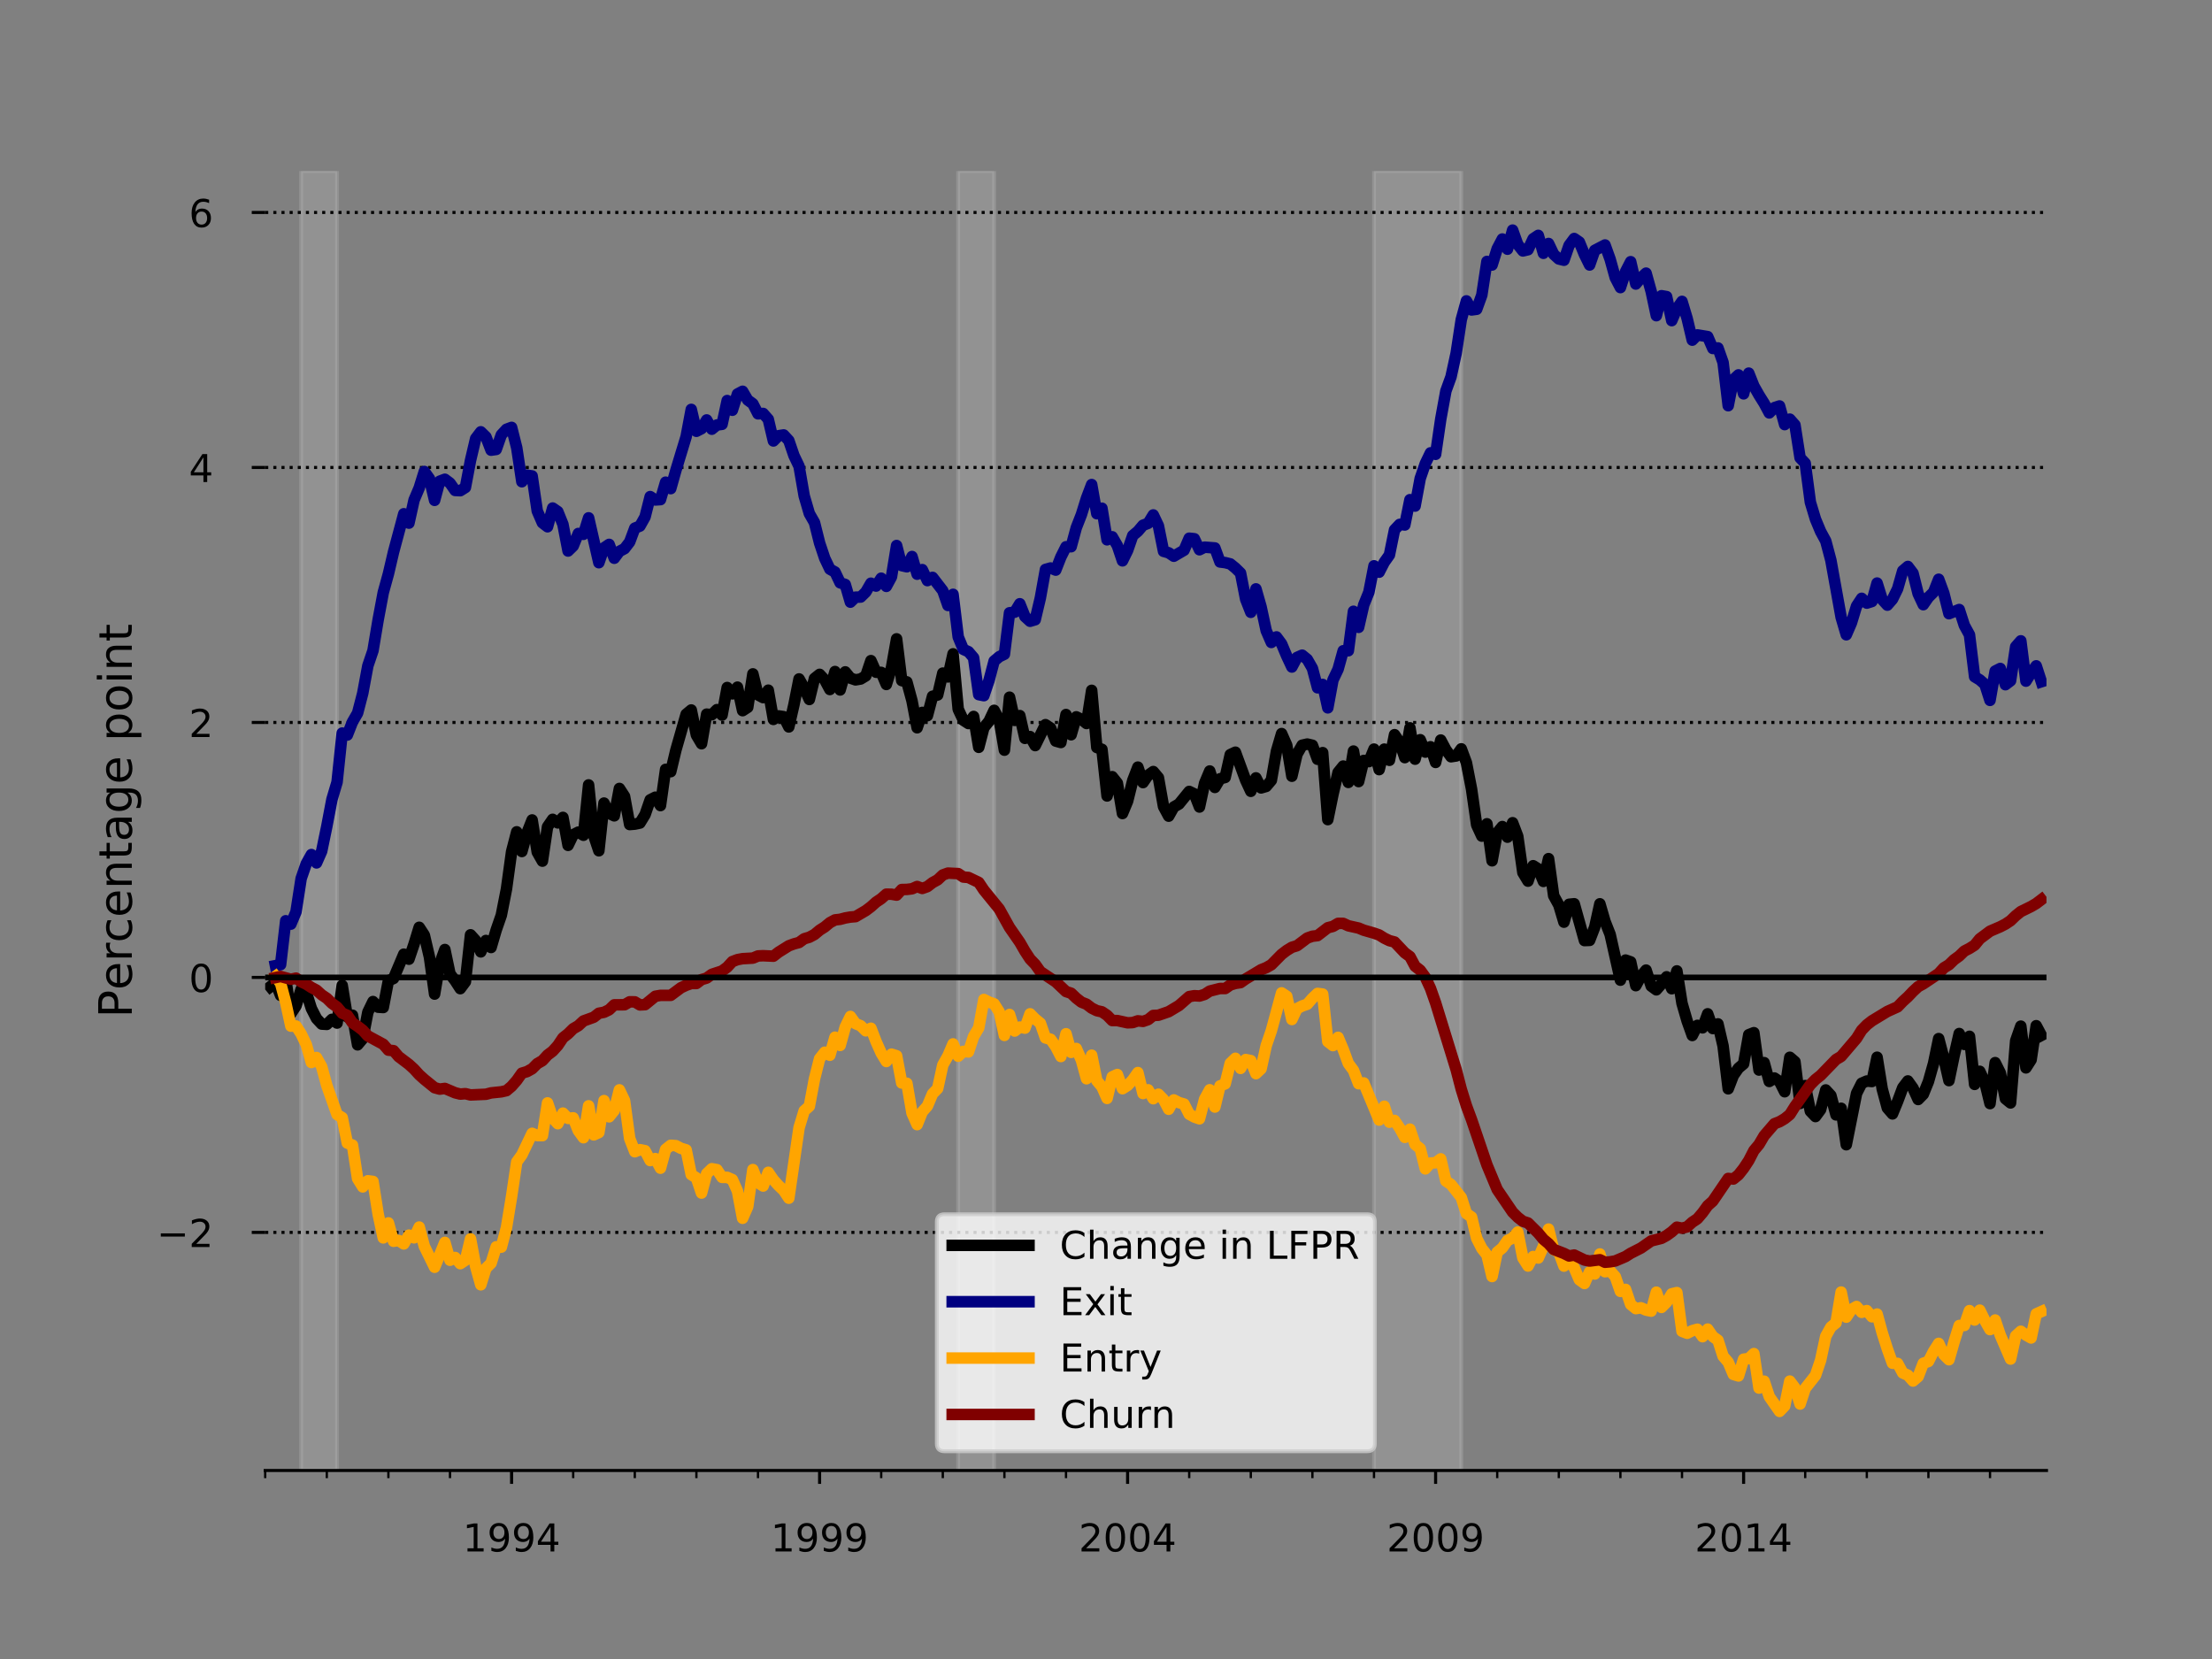 <?xml version="1.0" encoding="utf-8" standalone="no"?>
<!DOCTYPE svg PUBLIC "-//W3C//DTD SVG 1.1//EN"
  "http://www.w3.org/Graphics/SVG/1.1/DTD/svg11.dtd">
<!-- Created with matplotlib (http://matplotlib.org/) -->
<svg height="432pt" version="1.1" viewBox="0 0 576 432" width="576pt" xmlns="http://www.w3.org/2000/svg" xmlns:xlink="http://www.w3.org/1999/xlink">
 <rect x="0" y="0" width="576" height="432" fill="#808080" stroke="none"/>
 <defs>
  <style type="text/css">
*{stroke-linecap:butt;stroke-linejoin:round;}
  </style>
 </defs>
 <g id="figure_1">
  <g id="patch_1">
   <path d="M 0 432 
L 576 432 
L 576 0 
L 0 0 
z
" style="fill:none;"/>
  </g>
  <g id="axes_1">
   <g id="patch_2">
    <path d="M 69.056 382.902 
L 532.9 382.902 
L 532.9 44.54 
L 69.056 44.54 
z
" style="fill:none;"/>
   </g>
   <g id="PolyCollection_1">
    <path clip-path="url(#pd1d2428b4b)" d="M 78.413 44.54 
L 78.413 382.902 
L 79.75 382.902 
L 81.086 382.902 
L 82.423 382.902 
L 83.76 382.902 
L 85.097 382.902 
L 86.433 382.902 
L 87.77 382.902 
L 87.77 44.54 
L 87.77 44.54 
L 86.433 44.54 
L 85.097 44.54 
L 83.76 44.54 
L 82.423 44.54 
L 81.086 44.54 
L 79.75 44.54 
L 78.413 44.54 
z
" style="fill:#bbbbbb;fill-opacity:0.3;stroke:#bbbbbb;stroke-opacity:0.3;"/>
    <path clip-path="url(#pd1d2428b4b)" d="M 249.514 44.54 
L 249.514 382.902 
L 250.851 382.902 
L 252.187 382.902 
L 253.524 382.902 
L 254.861 382.902 
L 256.198 382.902 
L 257.534 382.902 
L 258.871 382.902 
L 258.871 44.54 
L 258.871 44.54 
L 257.534 44.54 
L 256.198 44.54 
L 254.861 44.54 
L 253.524 44.54 
L 252.187 44.54 
L 250.851 44.54 
L 249.514 44.54 
z
" style="fill:#bbbbbb;fill-opacity:0.3;stroke:#bbbbbb;stroke-opacity:0.3;"/>
    <path clip-path="url(#pd1d2428b4b)" d="M 357.789 44.54 
L 357.789 382.902 
L 359.126 382.902 
L 360.462 382.902 
L 361.799 382.902 
L 363.136 382.902 
L 364.472 382.902 
L 365.809 382.902 
L 367.146 382.902 
L 368.483 382.902 
L 369.819 382.902 
L 371.156 382.902 
L 372.493 382.902 
L 373.83 382.902 
L 375.166 382.902 
L 376.503 382.902 
L 377.84 382.902 
L 379.176 382.902 
L 380.513 382.902 
L 380.513 44.54 
L 380.513 44.54 
L 379.176 44.54 
L 377.84 44.54 
L 376.503 44.54 
L 375.166 44.54 
L 373.83 44.54 
L 372.493 44.54 
L 371.156 44.54 
L 369.819 44.54 
L 368.483 44.54 
L 367.146 44.54 
L 365.809 44.54 
L 364.472 44.54 
L 363.136 44.54 
L 361.799 44.54 
L 360.462 44.54 
L 359.126 44.54 
L 357.789 44.54 
z
" style="fill:#bbbbbb;fill-opacity:0.3;stroke:#bbbbbb;stroke-opacity:0.3;"/>
   </g>
   <g id="matplotlib.axis_1">
    <g id="xtick_1">
     <g id="line2d_1">
      <defs>
       <path d="M 0 0 
L 0 3.5 
" id="m3ea25b9826" style="stroke:#000000;stroke-width:0.8;"/>
      </defs>
      <g>
       <use style="stroke:#000000;stroke-width:0.8;" x="133.219" xlink:href="#m3ea25b9826" y="382.902"/>
      </g>
     </g>
     <g id="text_1">
      <!-- 1994 -->
      <defs>
       <path d="M 12.406 8.297 
L 28.516 8.297 
L 28.516 63.922 
L 10.984 60.406 
L 10.984 69.391 
L 28.422 72.906 
L 38.281 72.906 
L 38.281 8.297 
L 54.391 8.297 
L 54.391 0 
L 12.406 0 
z
" id="DejaVuSans-31"/>
       <path d="M 10.984 1.516 
L 10.984 10.5 
Q 14.703 8.734 18.5 7.812 
Q 22.312 6.891 25.984 6.891 
Q 35.75 6.891 40.891 13.453 
Q 46.047 20.016 46.781 33.406 
Q 43.953 29.203 39.594 26.953 
Q 35.25 24.703 29.984 24.703 
Q 19.047 24.703 12.672 31.312 
Q 6.297 37.938 6.297 49.422 
Q 6.297 60.641 12.938 67.422 
Q 19.578 74.219 30.609 74.219 
Q 43.266 74.219 49.922 64.516 
Q 56.594 54.828 56.594 36.375 
Q 56.594 19.141 48.406 8.859 
Q 40.234 -1.422 26.422 -1.422 
Q 22.703 -1.422 18.891 -0.688 
Q 15.094 0.047 10.984 1.516 
z
M 30.609 32.422 
Q 37.25 32.422 41.125 36.953 
Q 45.016 41.5 45.016 49.422 
Q 45.016 57.281 41.125 61.844 
Q 37.25 66.406 30.609 66.406 
Q 23.969 66.406 20.094 61.844 
Q 16.219 57.281 16.219 49.422 
Q 16.219 41.5 20.094 36.953 
Q 23.969 32.422 30.609 32.422 
z
" id="DejaVuSans-39"/>
       <path d="M 37.797 64.312 
L 12.891 25.391 
L 37.797 25.391 
z
M 35.203 72.906 
L 47.609 72.906 
L 47.609 25.391 
L 58.016 25.391 
L 58.016 17.188 
L 47.609 17.188 
L 47.609 0 
L 37.797 0 
L 37.797 17.188 
L 4.891 17.188 
L 4.891 26.703 
z
" id="DejaVuSans-34"/>
      </defs>
      <g transform="translate(120.494 404)scale(0.1 -0.1)">
       <use xlink:href="#DejaVuSans-31"/>
       <use x="63.623" xlink:href="#DejaVuSans-39"/>
       <use x="127.246" xlink:href="#DejaVuSans-39"/>
       <use x="190.869" xlink:href="#DejaVuSans-34"/>
      </g>
     </g>
    </g>
    <g id="xtick_2">
     <g id="line2d_2">
      <g>
       <use style="stroke:#000000;stroke-width:0.8;" x="213.422" xlink:href="#m3ea25b9826" y="382.902"/>
      </g>
     </g>
     <g id="text_2">
      <!-- 1999 -->
      <g transform="translate(200.697 404)scale(0.1 -0.1)">
       <use xlink:href="#DejaVuSans-31"/>
       <use x="63.623" xlink:href="#DejaVuSans-39"/>
       <use x="127.246" xlink:href="#DejaVuSans-39"/>
       <use x="190.869" xlink:href="#DejaVuSans-39"/>
      </g>
     </g>
    </g>
    <g id="xtick_3">
     <g id="line2d_3">
      <g>
       <use style="stroke:#000000;stroke-width:0.8;" x="293.626" xlink:href="#m3ea25b9826" y="382.902"/>
      </g>
     </g>
     <g id="text_3">
      <!-- 2004 -->
      <defs>
       <path d="M 19.188 8.297 
L 53.609 8.297 
L 53.609 0 
L 7.328 0 
L 7.328 8.297 
Q 12.938 14.109 22.625 23.891 
Q 32.328 33.688 34.812 36.531 
Q 39.547 41.844 41.422 45.531 
Q 43.312 49.219 43.312 52.781 
Q 43.312 58.594 39.234 62.25 
Q 35.156 65.922 28.609 65.922 
Q 23.969 65.922 18.812 64.312 
Q 13.672 62.703 7.812 59.422 
L 7.812 69.391 
Q 13.766 71.781 18.938 73 
Q 24.125 74.219 28.422 74.219 
Q 39.75 74.219 46.484 68.547 
Q 53.219 62.891 53.219 53.422 
Q 53.219 48.922 51.531 44.891 
Q 49.859 40.875 45.406 35.406 
Q 44.188 33.984 37.641 27.219 
Q 31.109 20.453 19.188 8.297 
z
" id="DejaVuSans-32"/>
       <path d="M 31.781 66.406 
Q 24.172 66.406 20.328 58.906 
Q 16.5 51.422 16.5 36.375 
Q 16.5 21.391 20.328 13.891 
Q 24.172 6.391 31.781 6.391 
Q 39.453 6.391 43.281 13.891 
Q 47.125 21.391 47.125 36.375 
Q 47.125 51.422 43.281 58.906 
Q 39.453 66.406 31.781 66.406 
z
M 31.781 74.219 
Q 44.047 74.219 50.516 64.516 
Q 56.984 54.828 56.984 36.375 
Q 56.984 17.969 50.516 8.266 
Q 44.047 -1.422 31.781 -1.422 
Q 19.531 -1.422 13.062 8.266 
Q 6.594 17.969 6.594 36.375 
Q 6.594 54.828 13.062 64.516 
Q 19.531 74.219 31.781 74.219 
z
" id="DejaVuSans-30"/>
      </defs>
      <g transform="translate(280.901 404)scale(0.1 -0.1)">
       <use xlink:href="#DejaVuSans-32"/>
       <use x="63.623" xlink:href="#DejaVuSans-30"/>
       <use x="127.246" xlink:href="#DejaVuSans-30"/>
       <use x="190.869" xlink:href="#DejaVuSans-34"/>
      </g>
     </g>
    </g>
    <g id="xtick_4">
     <g id="line2d_4">
      <g>
       <use style="stroke:#000000;stroke-width:0.8;" x="373.83" xlink:href="#m3ea25b9826" y="382.902"/>
      </g>
     </g>
     <g id="text_4">
      <!-- 2009 -->
      <g transform="translate(361.105 404)scale(0.1 -0.1)">
       <use xlink:href="#DejaVuSans-32"/>
       <use x="63.623" xlink:href="#DejaVuSans-30"/>
       <use x="127.246" xlink:href="#DejaVuSans-30"/>
       <use x="190.869" xlink:href="#DejaVuSans-39"/>
      </g>
     </g>
    </g>
    <g id="xtick_5">
     <g id="line2d_5">
      <g>
       <use style="stroke:#000000;stroke-width:0.8;" x="454.033" xlink:href="#m3ea25b9826" y="382.902"/>
      </g>
     </g>
     <g id="text_5">
      <!-- 2014 -->
      <g transform="translate(441.308 404)scale(0.1 -0.1)">
       <use xlink:href="#DejaVuSans-32"/>
       <use x="63.623" xlink:href="#DejaVuSans-30"/>
       <use x="127.246" xlink:href="#DejaVuSans-31"/>
       <use x="190.869" xlink:href="#DejaVuSans-34"/>
      </g>
     </g>
    </g>
    <g id="xtick_6">
     <g id="line2d_6">
      <defs>
       <path d="M 0 0 
L 0 2 
" id="md180c9fee5" style="stroke:#000000;stroke-width:0.6;"/>
      </defs>
      <g>
       <use style="stroke:#000000;stroke-width:0.6;" x="69.056" xlink:href="#md180c9fee5" y="382.902"/>
      </g>
     </g>
    </g>
    <g id="xtick_7">
     <g id="line2d_7">
      <g>
       <use style="stroke:#000000;stroke-width:0.6;" x="85.097" xlink:href="#md180c9fee5" y="382.902"/>
      </g>
     </g>
    </g>
    <g id="xtick_8">
     <g id="line2d_8">
      <g>
       <use style="stroke:#000000;stroke-width:0.6;" x="101.137" xlink:href="#md180c9fee5" y="382.902"/>
      </g>
     </g>
    </g>
    <g id="xtick_9">
     <g id="line2d_9">
      <g>
       <use style="stroke:#000000;stroke-width:0.6;" x="117.178" xlink:href="#md180c9fee5" y="382.902"/>
      </g>
     </g>
    </g>
    <g id="xtick_10">
     <g id="line2d_10">
      <g>
       <use style="stroke:#000000;stroke-width:0.6;" x="133.219" xlink:href="#md180c9fee5" y="382.902"/>
      </g>
     </g>
    </g>
    <g id="xtick_11">
     <g id="line2d_11">
      <g>
       <use style="stroke:#000000;stroke-width:0.6;" x="149.26" xlink:href="#md180c9fee5" y="382.902"/>
      </g>
     </g>
    </g>
    <g id="xtick_12">
     <g id="line2d_12">
      <g>
       <use style="stroke:#000000;stroke-width:0.6;" x="165.3" xlink:href="#md180c9fee5" y="382.902"/>
      </g>
     </g>
    </g>
    <g id="xtick_13">
     <g id="line2d_13">
      <g>
       <use style="stroke:#000000;stroke-width:0.6;" x="181.341" xlink:href="#md180c9fee5" y="382.902"/>
      </g>
     </g>
    </g>
    <g id="xtick_14">
     <g id="line2d_14">
      <g>
       <use style="stroke:#000000;stroke-width:0.6;" x="197.382" xlink:href="#md180c9fee5" y="382.902"/>
      </g>
     </g>
    </g>
    <g id="xtick_15">
     <g id="line2d_15">
      <g>
       <use style="stroke:#000000;stroke-width:0.6;" x="213.422" xlink:href="#md180c9fee5" y="382.902"/>
      </g>
     </g>
    </g>
    <g id="xtick_16">
     <g id="line2d_16">
      <g>
       <use style="stroke:#000000;stroke-width:0.6;" x="229.463" xlink:href="#md180c9fee5" y="382.902"/>
      </g>
     </g>
    </g>
    <g id="xtick_17">
     <g id="line2d_17">
      <g>
       <use style="stroke:#000000;stroke-width:0.6;" x="245.504" xlink:href="#md180c9fee5" y="382.902"/>
      </g>
     </g>
    </g>
    <g id="xtick_18">
     <g id="line2d_18">
      <g>
       <use style="stroke:#000000;stroke-width:0.6;" x="261.545" xlink:href="#md180c9fee5" y="382.902"/>
      </g>
     </g>
    </g>
    <g id="xtick_19">
     <g id="line2d_19">
      <g>
       <use style="stroke:#000000;stroke-width:0.6;" x="277.585" xlink:href="#md180c9fee5" y="382.902"/>
      </g>
     </g>
    </g>
    <g id="xtick_20">
     <g id="line2d_20">
      <g>
       <use style="stroke:#000000;stroke-width:0.6;" x="293.626" xlink:href="#md180c9fee5" y="382.902"/>
      </g>
     </g>
    </g>
    <g id="xtick_21">
     <g id="line2d_21">
      <g>
       <use style="stroke:#000000;stroke-width:0.6;" x="309.667" xlink:href="#md180c9fee5" y="382.902"/>
      </g>
     </g>
    </g>
    <g id="xtick_22">
     <g id="line2d_22">
      <g>
       <use style="stroke:#000000;stroke-width:0.6;" x="325.707" xlink:href="#md180c9fee5" y="382.902"/>
      </g>
     </g>
    </g>
    <g id="xtick_23">
     <g id="line2d_23">
      <g>
       <use style="stroke:#000000;stroke-width:0.6;" x="341.748" xlink:href="#md180c9fee5" y="382.902"/>
      </g>
     </g>
    </g>
    <g id="xtick_24">
     <g id="line2d_24">
      <g>
       <use style="stroke:#000000;stroke-width:0.6;" x="357.789" xlink:href="#md180c9fee5" y="382.902"/>
      </g>
     </g>
    </g>
    <g id="xtick_25">
     <g id="line2d_25">
      <g>
       <use style="stroke:#000000;stroke-width:0.6;" x="373.83" xlink:href="#md180c9fee5" y="382.902"/>
      </g>
     </g>
    </g>
    <g id="xtick_26">
     <g id="line2d_26">
      <g>
       <use style="stroke:#000000;stroke-width:0.6;" x="389.87" xlink:href="#md180c9fee5" y="382.902"/>
      </g>
     </g>
    </g>
    <g id="xtick_27">
     <g id="line2d_27">
      <g>
       <use style="stroke:#000000;stroke-width:0.6;" x="405.911" xlink:href="#md180c9fee5" y="382.902"/>
      </g>
     </g>
    </g>
    <g id="xtick_28">
     <g id="line2d_28">
      <g>
       <use style="stroke:#000000;stroke-width:0.6;" x="421.952" xlink:href="#md180c9fee5" y="382.902"/>
      </g>
     </g>
    </g>
    <g id="xtick_29">
     <g id="line2d_29">
      <g>
       <use style="stroke:#000000;stroke-width:0.6;" x="437.992" xlink:href="#md180c9fee5" y="382.902"/>
      </g>
     </g>
    </g>
    <g id="xtick_30">
     <g id="line2d_30">
      <g>
       <use style="stroke:#000000;stroke-width:0.6;" x="454.033" xlink:href="#md180c9fee5" y="382.902"/>
      </g>
     </g>
    </g>
    <g id="xtick_31">
     <g id="line2d_31">
      <g>
       <use style="stroke:#000000;stroke-width:0.6;" x="470.074" xlink:href="#md180c9fee5" y="382.902"/>
      </g>
     </g>
    </g>
    <g id="xtick_32">
     <g id="line2d_32">
      <g>
       <use style="stroke:#000000;stroke-width:0.6;" x="486.115" xlink:href="#md180c9fee5" y="382.902"/>
      </g>
     </g>
    </g>
    <g id="xtick_33">
     <g id="line2d_33">
      <g>
       <use style="stroke:#000000;stroke-width:0.6;" x="502.155" xlink:href="#md180c9fee5" y="382.902"/>
      </g>
     </g>
    </g>
    <g id="xtick_34">
     <g id="line2d_34">
      <g>
       <use style="stroke:#000000;stroke-width:0.6;" x="518.196" xlink:href="#md180c9fee5" y="382.902"/>
      </g>
     </g>
    </g>
   </g>
   <g id="matplotlib.axis_2">
    <g id="ytick_1">
     <g id="line2d_35">
      <path clip-path="url(#pd1d2428b4b)" d="M 69.056 320.921 
L 532.9 320.921 
" style="fill:none;stroke:#000000;stroke-dasharray:0.8,1.32;stroke-dashoffset:0;stroke-width:0.8;"/>
     </g>
     <g id="line2d_36">
      <defs>
       <path d="M 0 0 
L -3.5 0 
" id="mddd166039e" style="stroke:#000000;stroke-width:0.8;"/>
      </defs>
      <g>
       <use style="stroke:#000000;stroke-width:0.8;" x="69.056" xlink:href="#mddd166039e" y="320.921"/>
      </g>
     </g>
     <g id="text_6">
      <!-- −2 -->
      <defs>
       <path d="M 10.594 35.5 
L 73.188 35.5 
L 73.188 27.203 
L 10.594 27.203 
z
" id="DejaVuSans-2212"/>
      </defs>
      <g transform="translate(40.814 324.72)scale(0.1 -0.1)">
       <use xlink:href="#DejaVuSans-2212"/>
       <use x="83.789" xlink:href="#DejaVuSans-32"/>
      </g>
     </g>
    </g>
    <g id="ytick_2">
     <g id="line2d_37">
      <path clip-path="url(#pd1d2428b4b)" d="M 69.056 254.522 
L 532.9 254.522 
" style="fill:none;stroke:#000000;stroke-dasharray:0.8,1.32;stroke-dashoffset:0;stroke-width:0.8;"/>
     </g>
     <g id="line2d_38">
      <g>
       <use style="stroke:#000000;stroke-width:0.8;" x="69.056" xlink:href="#mddd166039e" y="254.522"/>
      </g>
     </g>
     <g id="text_7">
      <!-- 0 -->
      <g transform="translate(49.193 258.322)scale(0.1 -0.1)">
       <use xlink:href="#DejaVuSans-30"/>
      </g>
     </g>
    </g>
    <g id="ytick_3">
     <g id="line2d_39">
      <path clip-path="url(#pd1d2428b4b)" d="M 69.056 188.124 
L 532.9 188.124 
" style="fill:none;stroke:#000000;stroke-dasharray:0.8,1.32;stroke-dashoffset:0;stroke-width:0.8;"/>
     </g>
     <g id="line2d_40">
      <g>
       <use style="stroke:#000000;stroke-width:0.8;" x="69.056" xlink:href="#mddd166039e" y="188.124"/>
      </g>
     </g>
     <g id="text_8">
      <!-- 2 -->
      <g transform="translate(49.193 191.923)scale(0.1 -0.1)">
       <use xlink:href="#DejaVuSans-32"/>
      </g>
     </g>
    </g>
    <g id="ytick_4">
     <g id="line2d_41">
      <path clip-path="url(#pd1d2428b4b)" d="M 69.056 121.726 
L 532.9 121.726 
" style="fill:none;stroke:#000000;stroke-dasharray:0.8,1.32;stroke-dashoffset:0;stroke-width:0.8;"/>
     </g>
     <g id="line2d_42">
      <g>
       <use style="stroke:#000000;stroke-width:0.8;" x="69.056" xlink:href="#mddd166039e" y="121.726"/>
      </g>
     </g>
     <g id="text_9">
      <!-- 4 -->
      <g transform="translate(49.193 125.525)scale(0.1 -0.1)">
       <use xlink:href="#DejaVuSans-34"/>
      </g>
     </g>
    </g>
    <g id="ytick_5">
     <g id="line2d_43">
      <path clip-path="url(#pd1d2428b4b)" d="M 69.056 55.327 
L 532.9 55.327 
" style="fill:none;stroke:#000000;stroke-dasharray:0.8,1.32;stroke-dashoffset:0;stroke-width:0.8;"/>
     </g>
     <g id="line2d_44">
      <g>
       <use style="stroke:#000000;stroke-width:0.8;" x="69.056" xlink:href="#mddd166039e" y="55.327"/>
      </g>
     </g>
     <g id="text_10">
      <!-- 6 -->
      <defs>
       <path d="M 33.016 40.375 
Q 26.375 40.375 22.484 35.828 
Q 18.609 31.297 18.609 23.391 
Q 18.609 15.531 22.484 10.953 
Q 26.375 6.391 33.016 6.391 
Q 39.656 6.391 43.531 10.953 
Q 47.406 15.531 47.406 23.391 
Q 47.406 31.297 43.531 35.828 
Q 39.656 40.375 33.016 40.375 
z
M 52.594 71.297 
L 52.594 62.312 
Q 48.875 64.062 45.094 64.984 
Q 41.312 65.922 37.594 65.922 
Q 27.828 65.922 22.672 59.328 
Q 17.531 52.734 16.797 39.406 
Q 19.672 43.656 24.016 45.922 
Q 28.375 48.188 33.594 48.188 
Q 44.578 48.188 50.953 41.516 
Q 57.328 34.859 57.328 23.391 
Q 57.328 12.156 50.688 5.359 
Q 44.047 -1.422 33.016 -1.422 
Q 20.359 -1.422 13.672 8.266 
Q 6.984 17.969 6.984 36.375 
Q 6.984 53.656 15.188 63.938 
Q 23.391 74.219 37.203 74.219 
Q 40.922 74.219 44.703 73.484 
Q 48.484 72.75 52.594 71.297 
z
" id="DejaVuSans-36"/>
      </defs>
      <g transform="translate(49.193 59.127)scale(0.1 -0.1)">
       <use xlink:href="#DejaVuSans-36"/>
      </g>
     </g>
    </g>
    <g id="text_11">
     <!-- Percentage point -->
     <defs>
      <path d="M 19.672 64.797 
L 19.672 37.406 
L 32.078 37.406 
Q 38.969 37.406 42.719 40.969 
Q 46.484 44.531 46.484 51.125 
Q 46.484 57.672 42.719 61.234 
Q 38.969 64.797 32.078 64.797 
z
M 9.812 72.906 
L 32.078 72.906 
Q 44.344 72.906 50.609 67.359 
Q 56.891 61.812 56.891 51.125 
Q 56.891 40.328 50.609 34.812 
Q 44.344 29.297 32.078 29.297 
L 19.672 29.297 
L 19.672 0 
L 9.812 0 
z
" id="DejaVuSans-50"/>
      <path d="M 56.203 29.594 
L 56.203 25.203 
L 14.891 25.203 
Q 15.484 15.922 20.484 11.062 
Q 25.484 6.203 34.422 6.203 
Q 39.594 6.203 44.453 7.469 
Q 49.312 8.734 54.109 11.281 
L 54.109 2.781 
Q 49.266 0.734 44.188 -0.344 
Q 39.109 -1.422 33.891 -1.422 
Q 20.797 -1.422 13.156 6.188 
Q 5.516 13.812 5.516 26.812 
Q 5.516 40.234 12.766 48.109 
Q 20.016 56 32.328 56 
Q 43.359 56 49.781 48.891 
Q 56.203 41.797 56.203 29.594 
z
M 47.219 32.234 
Q 47.125 39.594 43.094 43.984 
Q 39.062 48.391 32.422 48.391 
Q 24.906 48.391 20.391 44.141 
Q 15.875 39.891 15.188 32.172 
z
" id="DejaVuSans-65"/>
      <path d="M 41.109 46.297 
Q 39.594 47.172 37.812 47.578 
Q 36.031 48 33.891 48 
Q 26.266 48 22.188 43.047 
Q 18.109 38.094 18.109 28.812 
L 18.109 0 
L 9.078 0 
L 9.078 54.688 
L 18.109 54.688 
L 18.109 46.188 
Q 20.953 51.172 25.484 53.578 
Q 30.031 56 36.531 56 
Q 37.453 56 38.578 55.875 
Q 39.703 55.766 41.062 55.516 
z
" id="DejaVuSans-72"/>
      <path d="M 48.781 52.594 
L 48.781 44.188 
Q 44.969 46.297 41.141 47.344 
Q 37.312 48.391 33.406 48.391 
Q 24.656 48.391 19.812 42.844 
Q 14.984 37.312 14.984 27.297 
Q 14.984 17.281 19.812 11.734 
Q 24.656 6.203 33.406 6.203 
Q 37.312 6.203 41.141 7.25 
Q 44.969 8.297 48.781 10.406 
L 48.781 2.094 
Q 45.016 0.344 40.984 -0.531 
Q 36.969 -1.422 32.422 -1.422 
Q 20.062 -1.422 12.781 6.344 
Q 5.516 14.109 5.516 27.297 
Q 5.516 40.672 12.859 48.328 
Q 20.219 56 33.016 56 
Q 37.156 56 41.109 55.141 
Q 45.062 54.297 48.781 52.594 
z
" id="DejaVuSans-63"/>
      <path d="M 54.891 33.016 
L 54.891 0 
L 45.906 0 
L 45.906 32.719 
Q 45.906 40.484 42.875 44.328 
Q 39.844 48.188 33.797 48.188 
Q 26.516 48.188 22.312 43.547 
Q 18.109 38.922 18.109 30.906 
L 18.109 0 
L 9.078 0 
L 9.078 54.688 
L 18.109 54.688 
L 18.109 46.188 
Q 21.344 51.125 25.703 53.562 
Q 30.078 56 35.797 56 
Q 45.219 56 50.047 50.172 
Q 54.891 44.344 54.891 33.016 
z
" id="DejaVuSans-6e"/>
      <path d="M 18.312 70.219 
L 18.312 54.688 
L 36.812 54.688 
L 36.812 47.703 
L 18.312 47.703 
L 18.312 18.016 
Q 18.312 11.328 20.141 9.422 
Q 21.969 7.516 27.594 7.516 
L 36.812 7.516 
L 36.812 0 
L 27.594 0 
Q 17.188 0 13.234 3.875 
Q 9.281 7.766 9.281 18.016 
L 9.281 47.703 
L 2.688 47.703 
L 2.688 54.688 
L 9.281 54.688 
L 9.281 70.219 
z
" id="DejaVuSans-74"/>
      <path d="M 34.281 27.484 
Q 23.391 27.484 19.188 25 
Q 14.984 22.516 14.984 16.5 
Q 14.984 11.719 18.141 8.906 
Q 21.297 6.109 26.703 6.109 
Q 34.188 6.109 38.703 11.406 
Q 43.219 16.703 43.219 25.484 
L 43.219 27.484 
z
M 52.203 31.203 
L 52.203 0 
L 43.219 0 
L 43.219 8.297 
Q 40.141 3.328 35.547 0.953 
Q 30.953 -1.422 24.312 -1.422 
Q 15.922 -1.422 10.953 3.297 
Q 6 8.016 6 15.922 
Q 6 25.141 12.172 29.828 
Q 18.359 34.516 30.609 34.516 
L 43.219 34.516 
L 43.219 35.406 
Q 43.219 41.609 39.141 45 
Q 35.062 48.391 27.688 48.391 
Q 23 48.391 18.547 47.266 
Q 14.109 46.141 10.016 43.891 
L 10.016 52.203 
Q 14.938 54.109 19.578 55.047 
Q 24.219 56 28.609 56 
Q 40.484 56 46.344 49.844 
Q 52.203 43.703 52.203 31.203 
z
" id="DejaVuSans-61"/>
      <path d="M 45.406 27.984 
Q 45.406 37.75 41.375 43.109 
Q 37.359 48.484 30.078 48.484 
Q 22.859 48.484 18.828 43.109 
Q 14.797 37.75 14.797 27.984 
Q 14.797 18.266 18.828 12.891 
Q 22.859 7.516 30.078 7.516 
Q 37.359 7.516 41.375 12.891 
Q 45.406 18.266 45.406 27.984 
z
M 54.391 6.781 
Q 54.391 -7.172 48.188 -13.984 
Q 42 -20.797 29.203 -20.797 
Q 24.469 -20.797 20.266 -20.094 
Q 16.062 -19.391 12.109 -17.922 
L 12.109 -9.188 
Q 16.062 -11.328 19.922 -12.344 
Q 23.781 -13.375 27.781 -13.375 
Q 36.625 -13.375 41.016 -8.766 
Q 45.406 -4.156 45.406 5.172 
L 45.406 9.625 
Q 42.625 4.781 38.281 2.391 
Q 33.938 0 27.875 0 
Q 17.828 0 11.672 7.656 
Q 5.516 15.328 5.516 27.984 
Q 5.516 40.672 11.672 48.328 
Q 17.828 56 27.875 56 
Q 33.938 56 38.281 53.609 
Q 42.625 51.219 45.406 46.391 
L 45.406 54.688 
L 54.391 54.688 
z
" id="DejaVuSans-67"/>
      <path id="DejaVuSans-20"/>
      <path d="M 18.109 8.203 
L 18.109 -20.797 
L 9.078 -20.797 
L 9.078 54.688 
L 18.109 54.688 
L 18.109 46.391 
Q 20.953 51.266 25.266 53.625 
Q 29.594 56 35.594 56 
Q 45.562 56 51.781 48.094 
Q 58.016 40.188 58.016 27.297 
Q 58.016 14.406 51.781 6.484 
Q 45.562 -1.422 35.594 -1.422 
Q 29.594 -1.422 25.266 0.953 
Q 20.953 3.328 18.109 8.203 
z
M 48.688 27.297 
Q 48.688 37.203 44.609 42.844 
Q 40.531 48.484 33.406 48.484 
Q 26.266 48.484 22.188 42.844 
Q 18.109 37.203 18.109 27.297 
Q 18.109 17.391 22.188 11.75 
Q 26.266 6.109 33.406 6.109 
Q 40.531 6.109 44.609 11.75 
Q 48.688 17.391 48.688 27.297 
z
" id="DejaVuSans-70"/>
      <path d="M 30.609 48.391 
Q 23.391 48.391 19.188 42.75 
Q 14.984 37.109 14.984 27.297 
Q 14.984 17.484 19.156 11.844 
Q 23.344 6.203 30.609 6.203 
Q 37.797 6.203 41.984 11.859 
Q 46.188 17.531 46.188 27.297 
Q 46.188 37.016 41.984 42.703 
Q 37.797 48.391 30.609 48.391 
z
M 30.609 56 
Q 42.328 56 49.016 48.375 
Q 55.719 40.766 55.719 27.297 
Q 55.719 13.875 49.016 6.219 
Q 42.328 -1.422 30.609 -1.422 
Q 18.844 -1.422 12.172 6.219 
Q 5.516 13.875 5.516 27.297 
Q 5.516 40.766 12.172 48.375 
Q 18.844 56 30.609 56 
z
" id="DejaVuSans-6f"/>
      <path d="M 9.422 54.688 
L 18.406 54.688 
L 18.406 0 
L 9.422 0 
z
M 9.422 75.984 
L 18.406 75.984 
L 18.406 64.594 
L 9.422 64.594 
z
" id="DejaVuSans-69"/>
     </defs>
     <g transform="translate(34.318 265.025)rotate(-90)scale(0.12 -0.12)">
      <use xlink:href="#DejaVuSans-50"/>
      <use x="60.256" xlink:href="#DejaVuSans-65"/>
      <use x="121.779" xlink:href="#DejaVuSans-72"/>
      <use x="162.861" xlink:href="#DejaVuSans-63"/>
      <use x="217.842" xlink:href="#DejaVuSans-65"/>
      <use x="279.365" xlink:href="#DejaVuSans-6e"/>
      <use x="342.744" xlink:href="#DejaVuSans-74"/>
      <use x="381.953" xlink:href="#DejaVuSans-61"/>
      <use x="443.232" xlink:href="#DejaVuSans-67"/>
      <use x="506.709" xlink:href="#DejaVuSans-65"/>
      <use x="568.232" xlink:href="#DejaVuSans-20"/>
      <use x="600.02" xlink:href="#DejaVuSans-70"/>
      <use x="663.496" xlink:href="#DejaVuSans-6f"/>
      <use x="724.678" xlink:href="#DejaVuSans-69"/>
      <use x="752.461" xlink:href="#DejaVuSans-6e"/>
      <use x="815.84" xlink:href="#DejaVuSans-74"/>
     </g>
    </g>
   </g>
   <g id="line2d_45">
    <path clip-path="url(#pd1d2428b4b)" d="M 70.393 256.93 
L 71.729 255.856 
L 73.066 259.205 
L 74.403 254.968 
L 75.74 263.954 
L 77.076 261.939 
L 78.413 257.626 
L 79.75 258.387 
L 81.086 262.618 
L 82.423 265.229 
L 83.76 266.663 
L 85.097 266.749 
L 86.433 265.434 
L 87.77 266.407 
L 89.107 256.587 
L 90.444 264.804 
L 91.78 264.362 
L 93.117 272.073 
L 94.454 270.49 
L 95.79 263.565 
L 97.127 260.806 
L 98.464 262.271 
L 99.801 262.353 
L 101.137 255.384 
L 102.474 254.792 
L 105.148 248.466 
L 106.484 249.773 
L 107.821 245.825 
L 109.158 241.465 
L 110.494 243.51 
L 111.831 249.254 
L 113.168 258.857 
L 114.505 250.96 
L 115.841 247.253 
L 117.178 253.594 
L 118.515 255.374 
L 119.852 257.442 
L 121.188 255.655 
L 122.525 243.422 
L 123.862 244.9 
L 125.198 247.866 
L 126.535 244.901 
L 127.872 246.726 
L 129.209 242.16 
L 130.545 238.313 
L 131.882 231.512 
L 133.219 221.777 
L 134.556 216.606 
L 135.892 221.729 
L 137.229 216.885 
L 138.566 213.516 
L 139.902 221.884 
L 141.239 224.239 
L 142.576 215.29 
L 143.913 213.353 
L 145.249 214.279 
L 146.586 212.849 
L 147.923 220.128 
L 149.26 217.37 
L 150.596 216.682 
L 151.933 217.496 
L 153.27 204.389 
L 154.606 217.541 
L 155.943 221.539 
L 157.28 209.12 
L 158.617 211.786 
L 159.953 212.441 
L 161.29 205.31 
L 162.627 207.369 
L 163.964 214.708 
L 165.3 214.598 
L 166.637 214.32 
L 167.974 212.132 
L 169.31 208.271 
L 170.647 207.59 
L 171.984 209.773 
L 173.321 200.339 
L 174.657 200.94 
L 175.994 195.339 
L 178.668 185.993 
L 180.004 184.879 
L 181.341 191.407 
L 182.678 193.664 
L 184.014 185.962 
L 185.351 186.107 
L 186.688 184.79 
L 188.025 186.209 
L 189.361 179.029 
L 190.698 180.677 
L 192.035 178.933 
L 193.371 185.055 
L 194.708 184.19 
L 196.045 175.48 
L 197.382 180.945 
L 198.718 181.657 
L 200.055 179.721 
L 201.392 187.333 
L 202.729 186.42 
L 204.065 186.619 
L 205.402 189.292 
L 206.739 183.513 
L 208.075 176.792 
L 209.412 179.137 
L 210.749 182.142 
L 212.086 176.67 
L 213.422 175.601 
L 214.759 177.047 
L 216.096 179.544 
L 217.433 174.867 
L 218.769 179.664 
L 220.106 174.958 
L 221.443 176.582 
L 222.779 177.038 
L 224.116 176.806 
L 225.453 175.998 
L 226.79 172.027 
L 228.126 175.047 
L 229.463 175.089 
L 230.8 178.231 
L 232.137 173.876 
L 233.473 166.359 
L 234.81 177.22 
L 236.147 177.569 
L 237.483 182.489 
L 238.82 189.509 
L 240.157 185.508 
L 241.494 186.362 
L 242.83 181.315 
L 244.167 180.968 
L 245.504 175.272 
L 246.841 176.27 
L 248.177 170.265 
L 249.514 184.678 
L 250.851 187.545 
L 252.187 188.409 
L 253.524 186.564 
L 254.861 194.603 
L 256.198 189.484 
L 257.534 187.81 
L 258.871 184.968 
L 260.208 187.526 
L 261.545 195.34 
L 262.881 181.548 
L 264.218 187.588 
L 265.555 186.337 
L 266.891 192.269 
L 268.228 191.803 
L 269.565 194.146 
L 272.238 188.701 
L 273.575 189.586 
L 274.912 192.97 
L 276.249 193.344 
L 277.585 186.062 
L 278.922 191.328 
L 280.259 186.664 
L 281.595 187.306 
L 282.932 188.398 
L 284.269 179.763 
L 285.606 194.64 
L 286.942 195.118 
L 288.279 207.266 
L 289.616 202.246 
L 290.953 203.926 
L 292.289 211.837 
L 293.626 208.619 
L 294.963 203.234 
L 296.299 199.758 
L 297.636 203.785 
L 298.973 201.86 
L 300.31 200.912 
L 301.646 202.498 
L 302.983 210.042 
L 304.32 212.527 
L 305.657 210.14 
L 306.993 209.373 
L 309.667 206.087 
L 311.003 206.732 
L 312.34 210.145 
L 313.677 203.953 
L 315.014 200.766 
L 316.35 205.045 
L 317.687 202.799 
L 319.024 202.449 
L 320.361 196.497 
L 321.697 195.871 
L 324.371 203.163 
L 325.707 206.058 
L 327.044 202.56 
L 328.381 205.171 
L 329.718 204.78 
L 331.054 203.192 
L 332.391 195.591 
L 333.728 191.02 
L 335.064 194.052 
L 336.401 202.128 
L 337.738 196.398 
L 339.075 194.055 
L 340.411 193.751 
L 341.748 194.067 
L 343.085 197.715 
L 344.422 195.985 
L 345.758 213.425 
L 347.095 206.881 
L 348.432 201.137 
L 349.768 199.484 
L 351.105 203.739 
L 352.442 195.578 
L 353.779 203.521 
L 355.115 198.019 
L 356.452 198.327 
L 357.789 195.064 
L 359.126 200.409 
L 360.462 195.071 
L 361.799 197.981 
L 363.136 191.307 
L 364.472 193.289 
L 365.809 197.284 
L 367.146 189.528 
L 368.483 197.685 
L 369.819 192.62 
L 371.156 195.846 
L 372.493 194.457 
L 373.83 198.537 
L 375.166 192.707 
L 376.503 195.22 
L 377.84 197.056 
L 379.176 196.851 
L 380.513 194.996 
L 381.85 198.599 
L 383.187 205.472 
L 384.523 214.82 
L 385.86 217.72 
L 387.197 214.514 
L 388.534 224.149 
L 389.87 216.867 
L 391.207 215.234 
L 392.544 217.995 
L 393.88 214.238 
L 395.217 217.764 
L 396.554 227.229 
L 397.891 229.448 
L 399.227 225.431 
L 400.564 226.271 
L 401.901 229.52 
L 403.238 223.586 
L 404.574 233.238 
L 405.911 235.668 
L 407.248 240.129 
L 408.584 235.474 
L 409.921 235.34 
L 412.595 244.921 
L 413.931 244.874 
L 415.268 241.406 
L 416.605 235.348 
L 417.942 239.934 
L 419.278 243.33 
L 421.952 255.235 
L 423.288 249.999 
L 424.625 250.466 
L 425.962 256.665 
L 427.299 254.194 
L 428.635 252.61 
L 429.972 256.77 
L 431.309 257.75 
L 432.646 256.209 
L 433.982 254.359 
L 435.319 257.461 
L 436.656 252.824 
L 437.992 261.268 
L 439.329 265.879 
L 440.666 269.635 
L 442.003 267.002 
L 443.339 267.645 
L 444.676 263.994 
L 446.013 267.827 
L 447.35 266.62 
L 448.686 272.367 
L 450.023 283.522 
L 451.36 280.052 
L 452.696 278.141 
L 454.033 277.017 
L 455.37 269.439 
L 456.707 268.91 
L 458.043 278.636 
L 459.38 276.709 
L 460.717 281.607 
L 462.054 280.715 
L 463.39 281.629 
L 464.727 284.288 
L 466.064 275.313 
L 467.4 276.461 
L 468.737 287.327 
L 470.074 282.684 
L 471.411 289.348 
L 472.747 290.748 
L 474.084 288.928 
L 475.421 283.82 
L 476.757 285.267 
L 478.094 290.312 
L 479.431 288.592 
L 480.768 298.084 
L 483.441 284.719 
L 484.778 282.078 
L 486.115 281.495 
L 487.451 281.627 
L 488.788 275.301 
L 490.125 283.565 
L 491.461 288.515 
L 492.798 290.058 
L 494.135 286.812 
L 495.472 283.228 
L 496.808 281.474 
L 498.145 283.354 
L 499.482 286.305 
L 500.819 284.939 
L 502.155 281.649 
L 503.492 276.918 
L 504.829 270.45 
L 506.165 275.542 
L 507.502 281.391 
L 508.839 274.94 
L 510.176 269.132 
L 511.512 271.964 
L 512.849 269.852 
L 514.186 282.373 
L 515.523 278.966 
L 516.859 281.854 
L 518.196 287.375 
L 519.533 276.707 
L 520.869 279.376 
L 522.206 286.112 
L 523.543 287.201 
L 524.88 271.013 
L 526.216 267.203 
L 527.553 278.07 
L 528.89 275.975 
L 530.227 267.092 
L 531.563 269.617 
L 531.563 269.617 
" style="fill:none;stroke:#000000;stroke-linecap:square;stroke-width:3;"/>
   </g>
   <g id="line2d_46">
    <path clip-path="url(#pd1d2428b4b)" d="M 71.729 251.452 
L 73.066 251.19 
L 74.403 239.766 
L 75.74 240.64 
L 77.076 237.447 
L 78.413 228.784 
L 79.75 224.913 
L 81.086 222.526 
L 82.423 224.7 
L 83.76 221.666 
L 85.097 215.203 
L 86.433 208.17 
L 87.77 203.673 
L 89.107 190.889 
L 90.444 191.395 
L 91.78 187.994 
L 93.117 185.686 
L 94.454 180.541 
L 95.79 173.362 
L 97.127 169.419 
L 98.464 161.426 
L 99.801 154.299 
L 101.137 149.452 
L 102.474 143.747 
L 105.148 133.784 
L 106.484 136.221 
L 107.821 130.209 
L 109.158 127.052 
L 110.494 122.773 
L 111.831 124.651 
L 113.168 130.289 
L 114.505 125.303 
L 115.841 124.797 
L 117.178 125.796 
L 118.515 127.711 
L 119.852 127.777 
L 121.188 126.937 
L 122.525 119.876 
L 123.862 114.197 
L 125.198 112.443 
L 126.535 113.753 
L 127.872 117.226 
L 129.209 117.034 
L 130.545 113.231 
L 131.882 111.784 
L 133.219 111.289 
L 134.556 116.604 
L 135.892 125.446 
L 137.229 123.735 
L 138.566 123.935 
L 139.902 133.06 
L 141.239 136.138 
L 142.576 137.167 
L 143.913 132.292 
L 145.249 133.221 
L 146.586 136.529 
L 147.923 143.483 
L 149.26 142.177 
L 150.596 138.919 
L 151.933 139.137 
L 153.27 134.844 
L 155.943 146.527 
L 157.28 142.663 
L 158.617 141.758 
L 159.953 145.367 
L 161.29 143.575 
L 162.627 142.865 
L 163.964 141.122 
L 165.3 137.533 
L 166.637 136.986 
L 167.974 134.597 
L 169.31 129.31 
L 170.647 130.189 
L 171.984 130.1 
L 173.321 125.561 
L 174.657 127.235 
L 175.994 122.495 
L 178.668 113.705 
L 180.004 106.604 
L 181.341 112.307 
L 182.678 111.621 
L 184.014 109.352 
L 185.351 111.762 
L 186.688 110.667 
L 188.025 110.491 
L 189.361 104.305 
L 190.698 106.826 
L 192.035 102.6 
L 193.371 101.889 
L 194.708 104.164 
L 196.045 105.138 
L 197.382 107.753 
L 198.718 107.66 
L 200.055 109.171 
L 201.392 114.826 
L 202.729 113.463 
L 204.065 113.258 
L 205.402 114.707 
L 206.739 118.622 
L 208.075 121.421 
L 209.412 129.138 
L 210.749 133.725 
L 212.086 136.065 
L 213.422 141.402 
L 214.759 145.387 
L 216.096 148.205 
L 217.433 148.948 
L 218.769 151.754 
L 220.106 152.197 
L 221.443 156.8 
L 222.779 155.502 
L 224.116 155.467 
L 225.453 154.16 
L 226.79 151.865 
L 228.126 152.613 
L 229.463 150.563 
L 230.8 152.692 
L 232.137 150.222 
L 233.473 142.053 
L 234.81 147.287 
L 236.147 147.588 
L 237.483 144.917 
L 238.82 149.517 
L 240.157 148.33 
L 241.494 151.188 
L 242.83 150.348 
L 245.504 153.816 
L 246.841 157.658 
L 248.177 154.761 
L 249.514 165.861 
L 250.851 169.093 
L 252.187 169.702 
L 253.524 171.273 
L 254.861 180.878 
L 256.198 181.151 
L 257.534 177.191 
L 258.871 172.134 
L 260.208 171.004 
L 261.545 170.356 
L 262.881 159.564 
L 264.218 159.415 
L 265.555 157.215 
L 266.891 160.556 
L 268.228 161.776 
L 269.565 161.378 
L 270.902 155.722 
L 272.238 148.281 
L 273.575 147.905 
L 274.912 148.455 
L 276.249 145.051 
L 277.585 142.378 
L 278.922 142.366 
L 280.259 137.428 
L 281.595 134.007 
L 282.932 129.711 
L 284.269 126.179 
L 285.606 133.762 
L 286.942 132.34 
L 288.279 140.568 
L 289.616 139.778 
L 290.953 142.072 
L 292.289 146.042 
L 293.626 143.328 
L 294.963 139.464 
L 296.299 138.345 
L 297.636 136.773 
L 298.973 136.272 
L 300.31 134.089 
L 301.646 136.907 
L 302.983 143.567 
L 304.32 143.94 
L 305.657 144.84 
L 308.33 143.275 
L 309.667 140.149 
L 311.003 140.288 
L 312.34 143.156 
L 313.677 142.48 
L 316.35 142.687 
L 317.687 146.337 
L 319.024 146.506 
L 320.361 146.835 
L 321.697 147.917 
L 323.034 149.227 
L 324.371 156.035 
L 325.707 159.445 
L 327.044 153.345 
L 328.381 158.034 
L 329.718 164.223 
L 331.054 167.296 
L 332.391 165.849 
L 333.728 167.664 
L 335.064 170.839 
L 336.401 173.688 
L 337.738 171.195 
L 339.075 170.604 
L 340.411 171.698 
L 341.748 174.028 
L 343.085 179.097 
L 344.422 178.231 
L 345.758 184.324 
L 347.095 177.085 
L 348.432 174.273 
L 349.768 169.459 
L 351.105 169.454 
L 352.442 159.178 
L 353.779 163.36 
L 355.115 157.503 
L 356.452 154.196 
L 357.789 147.338 
L 359.126 148.991 
L 360.462 146.408 
L 361.799 144.521 
L 363.136 137.963 
L 364.472 136.549 
L 365.809 136.704 
L 367.146 130.113 
L 368.483 131.781 
L 369.819 124.591 
L 371.156 120.695 
L 372.493 117.923 
L 373.83 118.304 
L 375.166 109.152 
L 376.503 101.814 
L 377.84 98.129 
L 379.176 91.999 
L 380.513 83.226 
L 381.85 78.354 
L 383.187 80.712 
L 384.523 80.531 
L 385.86 76.847 
L 387.197 68.079 
L 388.534 69.008 
L 389.87 64.77 
L 391.207 62.239 
L 392.544 64.888 
L 393.88 59.92 
L 395.217 63.656 
L 396.554 65.342 
L 397.891 65.027 
L 399.227 62.183 
L 400.564 61.287 
L 401.901 65.957 
L 403.238 63.405 
L 404.574 66.215 
L 405.911 67.433 
L 407.248 67.763 
L 408.584 63.907 
L 409.921 62.108 
L 411.258 63.034 
L 412.595 66.297 
L 413.931 69.003 
L 415.268 65.189 
L 417.942 63.793 
L 419.278 67.512 
L 420.615 72.314 
L 421.952 74.887 
L 423.288 70.744 
L 424.625 68.146 
L 425.962 73.958 
L 427.299 72.359 
L 428.635 71.123 
L 429.972 75.928 
L 431.309 82.203 
L 432.646 77.004 
L 433.982 77.237 
L 435.319 83.492 
L 436.656 80.386 
L 437.992 78.483 
L 439.329 82.933 
L 440.666 88.574 
L 442.003 87.21 
L 444.676 87.651 
L 446.013 90.741 
L 447.35 90.603 
L 448.686 94.392 
L 450.023 105.643 
L 451.36 98.854 
L 452.696 97.621 
L 454.033 102.555 
L 455.37 97.163 
L 456.707 100.529 
L 458.043 102.889 
L 459.38 105.022 
L 460.717 107.522 
L 462.054 106.148 
L 463.39 105.713 
L 464.727 110.567 
L 466.064 109.144 
L 467.4 110.652 
L 468.737 119.213 
L 470.074 120.629 
L 471.411 130.764 
L 472.747 135.197 
L 474.084 138.403 
L 475.421 140.865 
L 476.757 145.904 
L 479.431 160.748 
L 480.768 165.294 
L 482.104 162.208 
L 483.441 157.817 
L 484.778 155.8 
L 486.115 157.052 
L 487.451 156.625 
L 488.788 151.828 
L 490.125 156.12 
L 491.461 157.578 
L 492.798 156.042 
L 494.135 153.313 
L 495.472 148.64 
L 496.808 147.503 
L 498.145 149.278 
L 499.482 154.61 
L 500.819 157.459 
L 502.155 155.537 
L 503.492 154.216 
L 504.829 150.834 
L 506.165 154.467 
L 507.502 159.805 
L 510.176 158.719 
L 511.512 162.86 
L 512.849 165.303 
L 514.186 176.224 
L 515.523 177.027 
L 516.859 178.197 
L 518.196 182.377 
L 519.533 174.748 
L 520.869 174.069 
L 522.206 178.296 
L 523.543 177.27 
L 524.88 168.4 
L 526.216 166.873 
L 527.553 177.367 
L 528.89 175.212 
L 530.227 173.383 
L 531.563 177.525 
L 531.563 177.525 
" style="fill:none;stroke:#000080;stroke-linecap:square;stroke-width:3;"/>
   </g>
   <g id="line2d_47">
    <path clip-path="url(#pd1d2428b4b)" d="M 71.729 254.247 
L 73.066 256.057 
L 74.403 261.095 
L 75.74 267.2 
L 77.076 267.162 
L 78.413 269.22 
L 79.75 271.996 
L 81.086 276.67 
L 82.423 275.379 
L 83.76 277.759 
L 85.097 282.642 
L 87.77 290.22 
L 89.107 291.027 
L 90.444 297.656 
L 91.78 298.178 
L 93.117 306.904 
L 94.454 309.062 
L 95.79 307.476 
L 97.127 307.645 
L 98.464 316.107 
L 99.801 322.345 
L 101.137 318.444 
L 102.474 323.224 
L 103.811 323.009 
L 105.148 323.913 
L 106.484 321.628 
L 107.821 322.329 
L 109.158 319.52 
L 110.494 324.532 
L 113.168 329.989 
L 115.841 323.516 
L 117.178 328.169 
L 118.515 327.447 
L 119.852 329.055 
L 121.188 328.166 
L 122.525 322.607 
L 123.862 329.778 
L 125.198 334.556 
L 126.535 330.269 
L 127.872 328.941 
L 129.209 324.665 
L 130.545 324.747 
L 131.882 319.671 
L 133.219 311.539 
L 134.556 302.565 
L 135.892 300.716 
L 138.566 295.12 
L 139.902 295.695 
L 141.239 295.724 
L 142.576 287.198 
L 143.913 291.138 
L 145.249 292.606 
L 146.586 289.855 
L 147.923 291.226 
L 149.26 291.089 
L 150.596 294.428 
L 151.933 296.259 
L 153.27 287.954 
L 154.606 295.522 
L 155.943 294.908 
L 157.28 286.598 
L 158.617 290.816 
L 159.953 289.151 
L 161.29 283.796 
L 162.627 286.593 
L 163.964 296.441 
L 165.3 299.908 
L 166.637 299.376 
L 167.974 299.641 
L 169.31 302.204 
L 170.647 301.694 
L 171.984 304.195 
L 173.321 299.295 
L 174.657 298.229 
L 175.994 298.329 
L 177.331 299.026 
L 178.668 299.428 
L 180.004 305.873 
L 181.341 306.71 
L 182.678 310.667 
L 184.014 305.628 
L 185.351 304.337 
L 186.688 304.577 
L 188.025 306.585 
L 189.361 306.582 
L 190.698 307.164 
L 192.035 310.15 
L 193.371 317.232 
L 194.708 314.189 
L 196.045 304.558 
L 197.382 307.97 
L 198.718 308.835 
L 200.055 305.271 
L 201.392 307.22 
L 202.729 308.708 
L 204.065 309.982 
L 205.402 312.008 
L 208.075 293.648 
L 209.412 289.253 
L 210.749 288.065 
L 212.086 280.966 
L 213.422 275.68 
L 214.759 273.993 
L 216.096 274.782 
L 217.433 270.082 
L 218.769 272.226 
L 220.106 267.433 
L 221.443 264.684 
L 222.779 266.549 
L 224.116 267.099 
L 225.453 268.422 
L 226.79 267.753 
L 228.126 271.22 
L 229.463 274.216 
L 230.8 276.409 
L 232.137 274.503 
L 233.473 274.924 
L 234.81 282.005 
L 236.147 282.081 
L 237.483 289.833 
L 238.82 292.849 
L 240.157 289.532 
L 241.494 288.007 
L 242.83 284.834 
L 244.167 283.458 
L 245.504 277.32 
L 246.841 274.962 
L 248.177 271.831 
L 249.514 275.036 
L 250.851 273.775 
L 252.187 273.917 
L 253.524 269.901 
L 254.861 267.651 
L 256.198 260.264 
L 257.534 260.938 
L 258.871 261.405 
L 260.208 263.524 
L 261.545 269.619 
L 262.881 264.17 
L 264.218 268.477 
L 265.555 267.453 
L 266.891 267.723 
L 268.228 263.997 
L 269.565 265.349 
L 270.902 266.434 
L 272.238 270.267 
L 273.575 270.62 
L 274.912 272.544 
L 276.249 275.115 
L 277.585 269.189 
L 278.922 274.033 
L 280.259 273.022 
L 281.595 276.047 
L 282.932 280.901 
L 284.269 274.773 
L 285.606 281.405 
L 286.942 283.003 
L 288.279 286.019 
L 289.616 280.42 
L 290.953 279.802 
L 292.289 283.494 
L 293.626 282.651 
L 294.963 281.197 
L 296.299 279.294 
L 297.636 284.748 
L 298.973 283.783 
L 300.31 286.1 
L 301.646 284.93 
L 302.983 286.3 
L 304.32 288.849 
L 305.657 286.419 
L 306.993 287.114 
L 308.33 287.494 
L 309.667 290.13 
L 311.003 290.868 
L 312.34 291.333 
L 313.677 286.225 
L 315.014 283.774 
L 316.35 288.268 
L 317.687 282.767 
L 319.024 282.231 
L 320.361 276.879 
L 321.697 275.579 
L 323.034 278.205 
L 324.371 275.908 
L 325.707 276.178 
L 327.044 279.576 
L 328.381 278.321 
L 329.718 272.282 
L 331.054 268.377 
L 333.728 258.546 
L 335.064 259.429 
L 336.401 265.47 
L 337.738 262.639 
L 339.075 261.955 
L 340.411 261.496 
L 341.748 259.947 
L 343.085 258.685 
L 344.422 258.863 
L 345.758 271.224 
L 347.095 272.267 
L 348.432 270.121 
L 349.768 273.28 
L 351.105 276.918 
L 352.442 278.727 
L 353.779 282.195 
L 355.115 281.996 
L 359.126 291.662 
L 360.462 288.073 
L 361.799 292.218 
L 363.136 291.757 
L 364.472 293.749 
L 365.809 296.165 
L 367.146 294.029 
L 368.483 298.007 
L 369.819 299.088 
L 371.156 304.37 
L 372.493 302.862 
L 373.83 302.775 
L 375.166 301.771 
L 376.503 307.53 
L 377.84 308.426 
L 380.513 311.828 
L 381.85 316.008 
L 383.187 316.915 
L 384.523 322.463 
L 385.86 325.09 
L 387.197 326.796 
L 388.534 332.401 
L 389.87 326.052 
L 391.207 324.956 
L 392.544 323.034 
L 393.88 322.374 
L 395.217 320.827 
L 396.554 327.565 
L 397.891 329.67 
L 399.227 327.196 
L 400.564 327.582 
L 401.901 324.549 
L 403.238 320.05 
L 404.574 325.381 
L 405.911 326.09 
L 407.248 329.685 
L 408.584 328.217 
L 409.921 330.125 
L 411.258 333.244 
L 412.595 334.219 
L 413.931 331.197 
L 415.268 331.746 
L 416.605 326.527 
L 417.942 331.154 
L 419.278 330.945 
L 420.615 332.431 
L 421.952 336.273 
L 423.288 335.754 
L 424.625 339.67 
L 425.962 340.759 
L 427.299 340.548 
L 428.635 341.141 
L 429.972 341.414 
L 431.309 336.48 
L 432.646 340.447 
L 433.982 339.101 
L 435.319 336.912 
L 436.656 336.59 
L 437.992 346.664 
L 439.329 347.179 
L 440.666 346.504 
L 442.003 346.131 
L 443.339 348.07 
L 444.676 346.093 
L 446.013 348.029 
L 447.35 348.987 
L 448.686 353.152 
L 450.023 354.717 
L 451.36 357.888 
L 452.696 358.295 
L 454.033 353.93 
L 455.37 353.772 
L 456.707 352.476 
L 458.043 361.447 
L 459.38 359.658 
L 460.717 363.679 
L 463.39 367.522 
L 464.727 366.114 
L 466.064 359.637 
L 467.4 361.405 
L 468.737 365.611 
L 470.074 361.548 
L 472.747 358.159 
L 474.084 354.2 
L 475.421 347.971 
L 476.757 345.571 
L 478.094 344.48 
L 479.431 336.451 
L 480.768 342.984 
L 482.104 340.976 
L 483.441 340.214 
L 484.778 341.731 
L 486.115 341.281 
L 487.451 342.884 
L 488.788 342.18 
L 490.125 347.05 
L 491.461 351.255 
L 492.798 354.976 
L 494.135 355.024 
L 495.472 357.506 
L 496.808 358.105 
L 498.145 359.614 
L 499.482 358.473 
L 500.819 354.991 
L 502.155 354.526 
L 503.492 351.91 
L 504.829 349.813 
L 506.165 352.747 
L 507.502 354.071 
L 508.839 349.409 
L 510.176 345.167 
L 511.512 345.154 
L 512.849 341.286 
L 514.186 343.729 
L 515.523 341.165 
L 516.859 343.867 
L 518.196 346.223 
L 519.533 343.731 
L 520.869 347.685 
L 523.543 353.893 
L 524.88 347.868 
L 526.216 346.659 
L 527.553 347.642 
L 528.89 348.402 
L 530.227 342.134 
L 531.563 341.536 
L 531.563 341.536 
" style="fill:none;stroke:#ffa500;stroke-linecap:square;stroke-width:3;"/>
   </g>
   <g id="line2d_48">
    <path clip-path="url(#pd1d2428b4b)" d="M 71.729 254.555 
L 73.066 254.271 
L 75.74 255.003 
L 77.076 254.702 
L 78.413 255.649 
L 79.75 256.268 
L 81.086 257.133 
L 82.423 257.834 
L 83.76 259.047 
L 85.097 259.951 
L 86.433 261.264 
L 87.77 262.236 
L 89.107 263.827 
L 90.444 264.393 
L 91.78 266.351 
L 93.117 267.241 
L 94.454 268.267 
L 95.79 269.76 
L 99.801 271.921 
L 101.137 273.456 
L 102.474 273.59 
L 103.811 275.149 
L 106.484 277.17 
L 107.821 278.393 
L 109.158 279.865 
L 110.494 281.065 
L 113.168 283.235 
L 114.505 283.604 
L 115.841 283.424 
L 118.515 284.562 
L 119.852 284.899 
L 121.188 284.786 
L 122.525 285.121 
L 126.535 284.943 
L 127.872 284.589 
L 130.545 284.308 
L 131.882 284.004 
L 133.219 282.872 
L 134.556 281.338 
L 135.892 279.449 
L 137.229 279.048 
L 138.566 278.31 
L 139.902 276.965 
L 141.239 276.199 
L 142.576 274.735 
L 143.913 273.723 
L 145.249 272.243 
L 146.586 270.248 
L 147.923 269.193 
L 149.26 267.872 
L 150.596 267.097 
L 151.933 265.856 
L 154.606 264.887 
L 155.943 263.846 
L 157.28 263.597 
L 158.617 262.948 
L 159.953 261.655 
L 162.627 261.637 
L 163.964 260.869 
L 165.3 260.88 
L 166.637 261.679 
L 167.974 261.613 
L 170.647 259.424 
L 171.984 259.193 
L 174.657 259.188 
L 177.331 257.199 
L 178.668 256.571 
L 180.004 256.111 
L 181.341 256.099 
L 182.678 255.084 
L 184.014 254.689 
L 185.351 253.716 
L 188.025 252.839 
L 189.361 251.848 
L 190.698 250.393 
L 192.035 249.888 
L 193.371 249.639 
L 196.045 249.49 
L 197.382 248.928 
L 198.718 248.866 
L 201.392 248.991 
L 202.729 247.954 
L 205.402 246.282 
L 206.739 245.787 
L 208.075 245.427 
L 209.412 244.45 
L 210.749 244.056 
L 212.086 243.343 
L 213.422 242.223 
L 214.759 241.369 
L 216.096 240.261 
L 217.433 239.54 
L 218.769 239.388 
L 220.106 239.031 
L 221.443 238.801 
L 222.779 238.69 
L 225.453 237.12 
L 226.79 236.113 
L 228.126 234.916 
L 229.463 234.014 
L 230.8 232.833 
L 232.137 232.854 
L 233.473 233.085 
L 234.81 231.631 
L 236.147 231.603 
L 237.483 231.441 
L 238.82 230.845 
L 240.157 231.348 
L 241.494 230.87 
L 242.83 229.836 
L 244.167 229.101 
L 245.504 227.839 
L 246.841 227.353 
L 249.514 227.484 
L 250.851 228.38 
L 252.187 228.494 
L 254.861 229.777 
L 256.198 231.772 
L 260.208 236.701 
L 262.881 241.516 
L 265.555 245.373 
L 266.891 247.694 
L 268.228 249.733 
L 269.565 251.122 
L 270.902 253 
L 274.912 255.673 
L 277.585 258.197 
L 278.922 258.632 
L 280.259 259.917 
L 281.595 260.954 
L 282.932 261.488 
L 284.269 262.513 
L 285.606 263.176 
L 286.942 263.478 
L 288.279 264.381 
L 289.616 265.75 
L 290.953 265.755 
L 293.626 266.343 
L 294.963 266.276 
L 296.299 265.822 
L 297.636 265.968 
L 298.973 265.507 
L 300.31 264.426 
L 301.646 264.364 
L 304.32 263.441 
L 306.993 261.842 
L 309.667 259.511 
L 311.003 259.279 
L 312.34 259.358 
L 313.677 258.95 
L 315.014 258.075 
L 317.687 257.398 
L 319.024 257.414 
L 320.361 256.485 
L 321.697 256.077 
L 323.034 255.872 
L 324.371 254.923 
L 328.381 252.519 
L 329.718 251.978 
L 331.054 251.221 
L 333.728 248.513 
L 335.064 247.487 
L 336.401 246.673 
L 337.738 246.267 
L 340.411 244.259 
L 341.748 243.795 
L 343.085 243.635 
L 345.758 241.579 
L 347.095 241.232 
L 348.432 240.446 
L 349.768 240.448 
L 351.105 241.071 
L 353.779 241.669 
L 355.115 242.222 
L 357.789 242.992 
L 359.126 243.459 
L 360.462 244.293 
L 361.799 244.944 
L 363.136 245.291 
L 365.809 248.118 
L 367.146 249.089 
L 368.483 251.6 
L 369.819 252.644 
L 371.156 254.484 
L 372.493 257.374 
L 373.83 261.161 
L 379.176 278.513 
L 380.513 283.644 
L 381.85 287.94 
L 383.187 291.548 
L 387.197 303.343 
L 389.87 309.748 
L 393.88 315.646 
L 395.217 316.984 
L 396.554 318.025 
L 397.891 318.453 
L 400.564 321.105 
L 401.901 322.717 
L 403.238 323.833 
L 404.574 325.345 
L 407.248 326.384 
L 408.584 327.053 
L 409.921 326.81 
L 412.595 328.108 
L 413.931 328.377 
L 416.605 328.033 
L 417.942 328.69 
L 419.278 328.576 
L 420.615 328.347 
L 423.288 327.203 
L 424.625 326.352 
L 427.299 324.991 
L 429.972 323.131 
L 432.646 322.46 
L 433.982 321.724 
L 435.319 320.759 
L 436.656 319.551 
L 437.992 319.824 
L 439.329 319.47 
L 440.666 318.26 
L 442.003 317.363 
L 443.339 315.802 
L 444.676 313.953 
L 446.013 312.76 
L 450.023 306.865 
L 451.36 307.014 
L 452.696 305.928 
L 454.033 304.235 
L 455.37 302.206 
L 456.707 299.609 
L 458.043 298.003 
L 459.38 295.732 
L 462.054 292.62 
L 463.39 292.097 
L 464.727 291.31 
L 466.064 290.235 
L 467.4 288.107 
L 471.411 282.448 
L 472.747 281.094 
L 474.084 280.029 
L 478.094 275.893 
L 479.431 275.095 
L 483.441 270.391 
L 484.778 268.249 
L 486.115 266.865 
L 487.451 265.821 
L 491.461 263.385 
L 494.135 262.178 
L 495.472 260.785 
L 496.808 259.568 
L 498.145 258.164 
L 499.482 256.925 
L 500.819 256.193 
L 504.829 253.506 
L 506.165 252.031 
L 507.502 251.218 
L 508.839 249.915 
L 510.176 248.95 
L 511.512 247.653 
L 512.849 246.966 
L 514.186 246.122 
L 515.523 244.477 
L 518.196 242.477 
L 520.869 241.325 
L 522.206 240.636 
L 523.543 239.741 
L 524.88 238.448 
L 526.216 237.374 
L 528.89 236.063 
L 530.227 235.278 
L 531.563 234.259 
L 531.563 234.259 
" style="fill:none;stroke:#800000;stroke-linecap:square;stroke-width:3;"/>
   </g>
   <g id="line2d_49">
    <path clip-path="url(#pd1d2428b4b)" d="M 69.056 254.522 
L 532.9 254.522 
" style="fill:none;stroke:#000000;stroke-linecap:square;stroke-width:1.5;"/>
   </g>
   <g id="patch_3">
    <path d="M 69.056 382.902 
L 532.9 382.902 
" style="fill:none;stroke:#000000;stroke-linecap:square;stroke-linejoin:miter;stroke-width:0.8;"/>
   </g>
   <g id="legend_1">
    <g id="patch_4">
     <path d="M 245.947 377.902 
L 356.008 377.902 
Q 358.008 377.902 358.008 375.902 
L 358.008 318.189 
Q 358.008 316.189 356.008 316.189 
L 245.947 316.189 
Q 243.947 316.189 243.947 318.189 
L 243.947 375.902 
Q 243.947 377.902 245.947 377.902 
z
" style="fill:#ffffff;opacity:0.8;stroke:#cccccc;stroke-linejoin:miter;"/>
    </g>
    <g id="line2d_50">
     <path d="M 247.947 324.288 
L 267.947 324.288 
" style="fill:none;stroke:#000000;stroke-linecap:square;stroke-width:3;"/>
    </g>
    <g id="line2d_51"/>
    <g id="text_12">
     <!-- Change in LFPR -->
     <defs>
      <path d="M 64.406 67.281 
L 64.406 56.891 
Q 59.422 61.531 53.781 63.812 
Q 48.141 66.109 41.797 66.109 
Q 29.297 66.109 22.656 58.469 
Q 16.016 50.828 16.016 36.375 
Q 16.016 21.969 22.656 14.328 
Q 29.297 6.688 41.797 6.688 
Q 48.141 6.688 53.781 8.984 
Q 59.422 11.281 64.406 15.922 
L 64.406 5.609 
Q 59.234 2.094 53.438 0.328 
Q 47.656 -1.422 41.219 -1.422 
Q 24.656 -1.422 15.125 8.703 
Q 5.609 18.844 5.609 36.375 
Q 5.609 53.953 15.125 64.078 
Q 24.656 74.219 41.219 74.219 
Q 47.75 74.219 53.531 72.484 
Q 59.328 70.75 64.406 67.281 
z
" id="DejaVuSans-43"/>
      <path d="M 54.891 33.016 
L 54.891 0 
L 45.906 0 
L 45.906 32.719 
Q 45.906 40.484 42.875 44.328 
Q 39.844 48.188 33.797 48.188 
Q 26.516 48.188 22.312 43.547 
Q 18.109 38.922 18.109 30.906 
L 18.109 0 
L 9.078 0 
L 9.078 75.984 
L 18.109 75.984 
L 18.109 46.188 
Q 21.344 51.125 25.703 53.562 
Q 30.078 56 35.797 56 
Q 45.219 56 50.047 50.172 
Q 54.891 44.344 54.891 33.016 
z
" id="DejaVuSans-68"/>
      <path d="M 9.812 72.906 
L 19.672 72.906 
L 19.672 8.297 
L 55.172 8.297 
L 55.172 0 
L 9.812 0 
z
" id="DejaVuSans-4c"/>
      <path d="M 9.812 72.906 
L 51.703 72.906 
L 51.703 64.594 
L 19.672 64.594 
L 19.672 43.109 
L 48.578 43.109 
L 48.578 34.812 
L 19.672 34.812 
L 19.672 0 
L 9.812 0 
z
" id="DejaVuSans-46"/>
      <path d="M 44.391 34.188 
Q 47.562 33.109 50.562 29.594 
Q 53.562 26.078 56.594 19.922 
L 66.609 0 
L 56 0 
L 46.688 18.703 
Q 43.062 26.031 39.672 28.422 
Q 36.281 30.812 30.422 30.812 
L 19.672 30.812 
L 19.672 0 
L 9.812 0 
L 9.812 72.906 
L 32.078 72.906 
Q 44.578 72.906 50.734 67.672 
Q 56.891 62.453 56.891 51.906 
Q 56.891 45.016 53.688 40.469 
Q 50.484 35.938 44.391 34.188 
z
M 19.672 64.797 
L 19.672 38.922 
L 32.078 38.922 
Q 39.203 38.922 42.844 42.219 
Q 46.484 45.516 46.484 51.906 
Q 46.484 58.297 42.844 61.547 
Q 39.203 64.797 32.078 64.797 
z
" id="DejaVuSans-52"/>
     </defs>
     <g transform="translate(275.947 327.788)scale(0.1 -0.1)">
      <use xlink:href="#DejaVuSans-43"/>
      <use x="69.824" xlink:href="#DejaVuSans-68"/>
      <use x="133.203" xlink:href="#DejaVuSans-61"/>
      <use x="194.482" xlink:href="#DejaVuSans-6e"/>
      <use x="257.861" xlink:href="#DejaVuSans-67"/>
      <use x="321.338" xlink:href="#DejaVuSans-65"/>
      <use x="382.861" xlink:href="#DejaVuSans-20"/>
      <use x="414.648" xlink:href="#DejaVuSans-69"/>
      <use x="442.432" xlink:href="#DejaVuSans-6e"/>
      <use x="505.811" xlink:href="#DejaVuSans-20"/>
      <use x="537.598" xlink:href="#DejaVuSans-4c"/>
      <use x="593.311" xlink:href="#DejaVuSans-46"/>
      <use x="650.83" xlink:href="#DejaVuSans-50"/>
      <use x="711.133" xlink:href="#DejaVuSans-52"/>
     </g>
    </g>
    <g id="line2d_52">
     <path d="M 247.947 338.966 
L 267.947 338.966 
" style="fill:none;stroke:#000080;stroke-linecap:square;stroke-width:3;"/>
    </g>
    <g id="line2d_53"/>
    <g id="text_13">
     <!-- Exit -->
     <defs>
      <path d="M 9.812 72.906 
L 55.906 72.906 
L 55.906 64.594 
L 19.672 64.594 
L 19.672 43.016 
L 54.391 43.016 
L 54.391 34.719 
L 19.672 34.719 
L 19.672 8.297 
L 56.781 8.297 
L 56.781 0 
L 9.812 0 
z
" id="DejaVuSans-45"/>
      <path d="M 54.891 54.688 
L 35.109 28.078 
L 55.906 0 
L 45.312 0 
L 29.391 21.484 
L 13.484 0 
L 2.875 0 
L 24.125 28.609 
L 4.688 54.688 
L 15.281 54.688 
L 29.781 35.203 
L 44.281 54.688 
z
" id="DejaVuSans-78"/>
     </defs>
     <g transform="translate(275.947 342.466)scale(0.1 -0.1)">
      <use xlink:href="#DejaVuSans-45"/>
      <use x="63.184" xlink:href="#DejaVuSans-78"/>
      <use x="122.363" xlink:href="#DejaVuSans-69"/>
      <use x="150.146" xlink:href="#DejaVuSans-74"/>
     </g>
    </g>
    <g id="line2d_54">
     <path d="M 247.947 353.644 
L 267.947 353.644 
" style="fill:none;stroke:#ffa500;stroke-linecap:square;stroke-width:3;"/>
    </g>
    <g id="line2d_55"/>
    <g id="text_14">
     <!-- Entry -->
     <defs>
      <path d="M 32.172 -5.078 
Q 28.375 -14.844 24.75 -17.812 
Q 21.141 -20.797 15.094 -20.797 
L 7.906 -20.797 
L 7.906 -13.281 
L 13.188 -13.281 
Q 16.891 -13.281 18.938 -11.516 
Q 21 -9.766 23.484 -3.219 
L 25.094 0.875 
L 2.984 54.688 
L 12.5 54.688 
L 29.594 11.922 
L 46.688 54.688 
L 56.203 54.688 
z
" id="DejaVuSans-79"/>
     </defs>
     <g transform="translate(275.947 357.144)scale(0.1 -0.1)">
      <use xlink:href="#DejaVuSans-45"/>
      <use x="63.184" xlink:href="#DejaVuSans-6e"/>
      <use x="126.562" xlink:href="#DejaVuSans-74"/>
      <use x="165.771" xlink:href="#DejaVuSans-72"/>
      <use x="206.885" xlink:href="#DejaVuSans-79"/>
     </g>
    </g>
    <g id="line2d_56">
     <path d="M 247.947 368.322 
L 267.947 368.322 
" style="fill:none;stroke:#800000;stroke-linecap:square;stroke-width:3;"/>
    </g>
    <g id="line2d_57"/>
    <g id="text_15">
     <!-- Churn -->
     <defs>
      <path d="M 8.5 21.578 
L 8.5 54.688 
L 17.484 54.688 
L 17.484 21.922 
Q 17.484 14.156 20.5 10.266 
Q 23.531 6.391 29.594 6.391 
Q 36.859 6.391 41.078 11.031 
Q 45.312 15.672 45.312 23.688 
L 45.312 54.688 
L 54.297 54.688 
L 54.297 0 
L 45.312 0 
L 45.312 8.406 
Q 42.047 3.422 37.719 1 
Q 33.406 -1.422 27.688 -1.422 
Q 18.266 -1.422 13.375 4.438 
Q 8.5 10.297 8.5 21.578 
z
M 31.109 56 
z
" id="DejaVuSans-75"/>
     </defs>
     <g transform="translate(275.947 371.822)scale(0.1 -0.1)">
      <use xlink:href="#DejaVuSans-43"/>
      <use x="69.824" xlink:href="#DejaVuSans-68"/>
      <use x="133.203" xlink:href="#DejaVuSans-75"/>
      <use x="196.582" xlink:href="#DejaVuSans-72"/>
      <use x="237.68" xlink:href="#DejaVuSans-6e"/>
     </g>
    </g>
   </g>
  </g>
 </g>
 <defs>
  <clipPath id="pd1d2428b4b">
   <rect height="338.362" width="463.844" x="69.056" y="44.54"/>
  </clipPath>
 </defs>
</svg>
